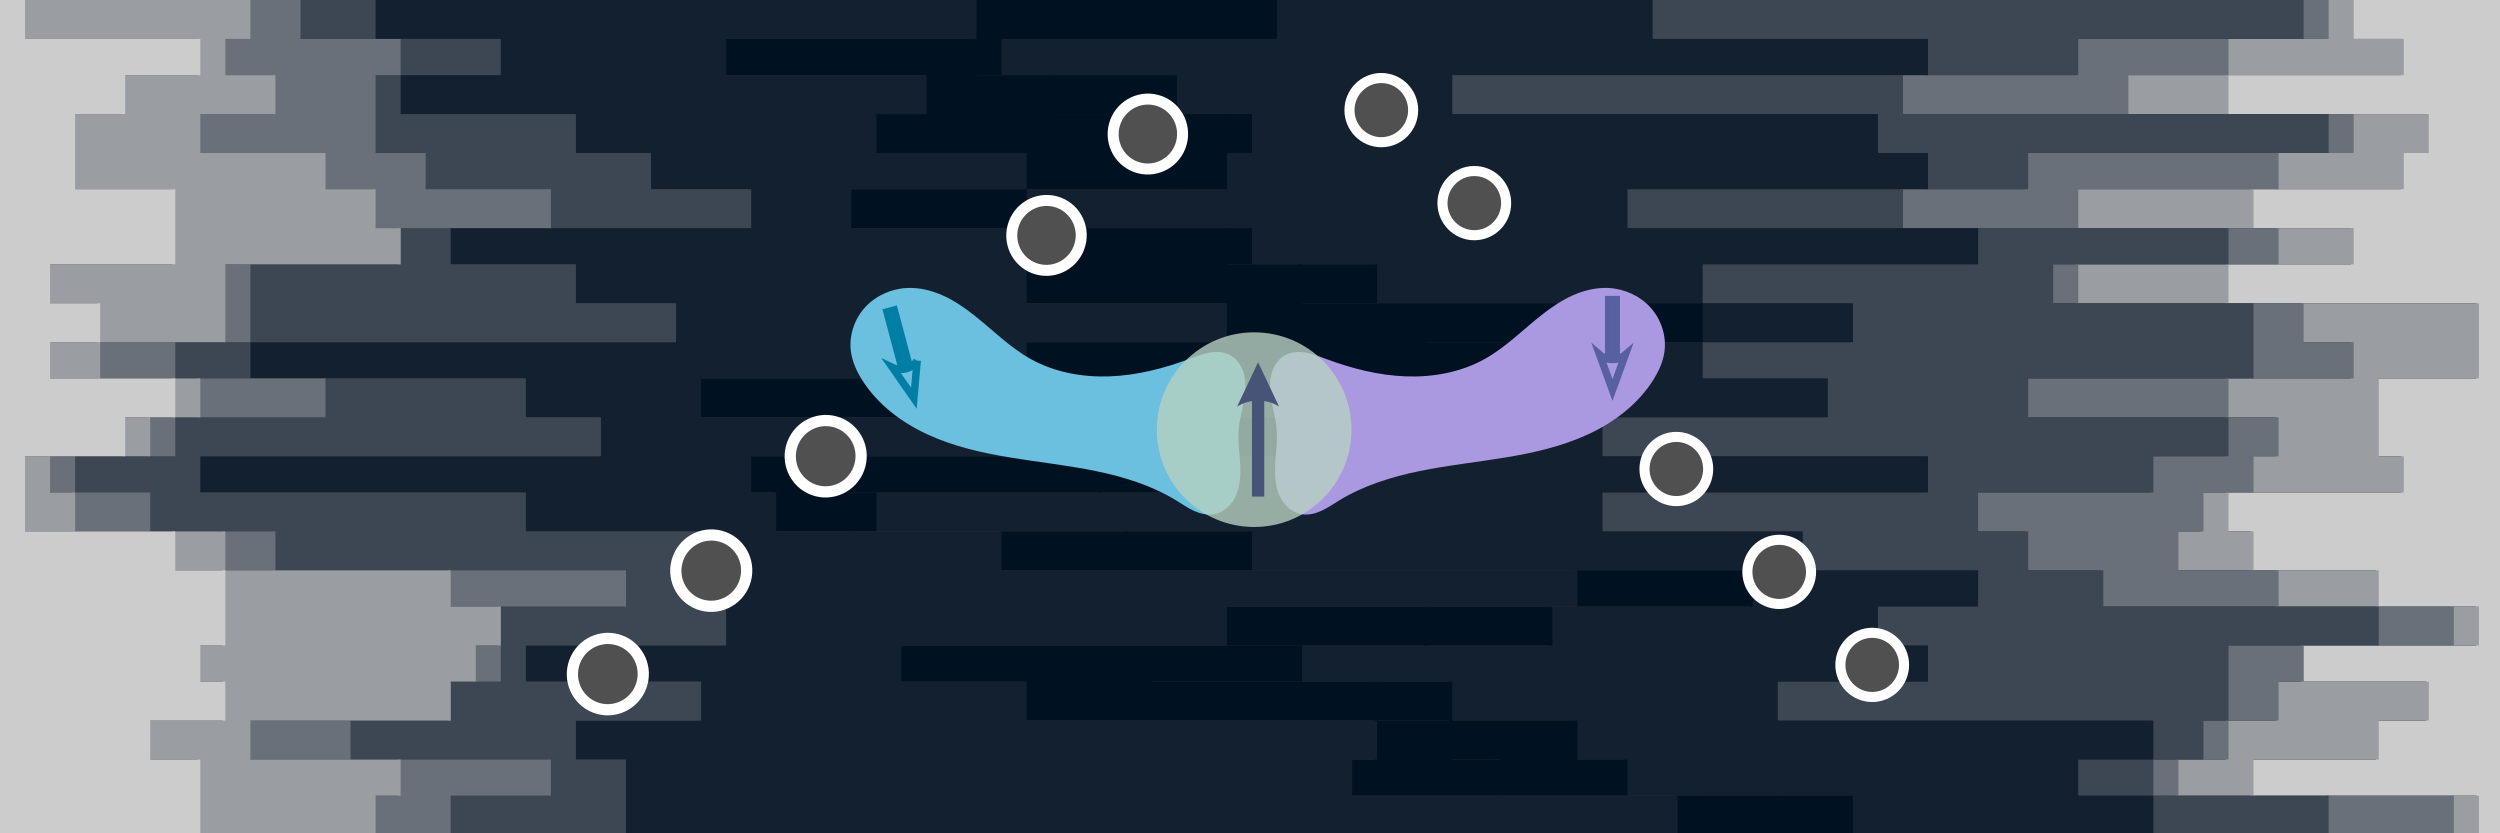 <?xml version="1.0" encoding="UTF-8" standalone="no"?>
<!-- Created with Inkscape (http://www.inkscape.org/) -->

<svg
   width="238.125mm"
   height="79.375mm"
   viewBox="0 0 238.125 79.375"
   version="1.1"
   id="svg658"
   xml:space="preserve"
   inkscape:version="1.2.2 (b0a8486541, 2022-12-01)"
   sodipodi:docname="mckondo.svg"
   xmlns:inkscape="http://www.inkscape.org/namespaces/inkscape"
   xmlns:sodipodi="http://sodipodi.sourceforge.net/DTD/sodipodi-0.dtd"
   xmlns="http://www.w3.org/2000/svg"
   xmlns:svg="http://www.w3.org/2000/svg"><rect x="0" y="0" width="238.125" height="79.375" fill="#333333" stroke="none"/><sodipodi:namedview
     id="namedview660"
     pagecolor="#ffffff"
     bordercolor="#000000"
     borderopacity="0.25"
     inkscape:showpageshadow="2"
     inkscape:pageopacity="0.0"
     inkscape:pagecheckerboard="0"
     inkscape:deskcolor="#d1d1d1"
     inkscape:document-units="mm"
     showgrid="false"
     inkscape:zoom="0.98984054"
     inkscape:cx="426.3313"
     inkscape:cy="193.97064"
     inkscape:window-width="1717"
     inkscape:window-height="949"
     inkscape:window-x="84"
     inkscape:window-y="114"
     inkscape:window-maximized="0"
     inkscape:current-layer="layer1" /><defs
     id="defs655"><inkscape:path-effect
       effect="spiro"
       id="path-effect8810"
       is_visible="true"
       lpeversion="1" /><inkscape:path-effect
       effect="spiro"
       id="path-effect6021"
       is_visible="true"
       lpeversion="1" /><inkscape:path-effect
       effect="spiro"
       id="path-effect5734"
       is_visible="true"
       lpeversion="1" /><inkscape:path-effect
       effect="spiro"
       id="path-effect5644"
       is_visible="true"
       lpeversion="1" /><inkscape:path-effect
       effect="spiro"
       id="path-effect5644-8"
       is_visible="true"
       lpeversion="1" /><inkscape:path-effect
       effect="spiro"
       id="path-effect2140-18"
       is_visible="true"
       lpeversion="1" /><inkscape:path-effect
       effect="spiro"
       id="path-effect2140-18-9"
       is_visible="true"
       lpeversion="1" /><inkscape:path-effect
       effect="spiro"
       id="path-effect8810-4"
       is_visible="true"
       lpeversion="1" /></defs><g
     inkscape:label="Layer 1"
     inkscape:groupmode="layer"
     id="layer1"
     transform="translate(23.755,-416.308)"><g
       id="g49362"
       transform="matrix(0.265,0,0,0.265,-23.755,416.308)"><path
         d="m 827,300 h 63 v -14 h -81 v -13 h 45 v -14 h 18 v -14 h -45 v -13 h 63 v -14 h -36 v -13 h -45 v -14 h -9 v -14 h 63 v -13 h -9 v -14 0 -14 h 36 v -13 0 -14 H 800 V 95 h 45 V 82 H 809 V 68 h 54 V 55 h 9 V 41 H 800 V 27 h 63 V 14 H 845 V 0 h 55 v 14 0 13 0 14 0 14 0 13 0 14 0 13 0 14 0 14 0 13 0 14 0 14 0 13 0 14 0 14 0 13 0 14 0 13 0 14 0 14 0 13 0 14 0 z"
         fill="#cccccc"
         id="path49321" /><path
         d="m 764,300 h 117 v -14 h -99 v -13 h 18 v -14 h 18 v -14 h 9 v -13 h 54 v -14 h -63 v -13 h -36 v -14 h 9 v -14 h 18 v -13 h 9 v -14 h -18 v -14 h 45 V 123 H 827 V 109 H 746 V 95 h 72 V 82 H 746 V 68 h 72 V 55 h 27 V 41 H 764 V 27 h 36 V 14 h 36 V 0 h 10 v 14 h 18 v 13 h -63 v 14 h 72 v 14 h -9 v 13 h -54 v 14 h 36 v 13 h -45 v 14 h 90 v 14 0 13 h -36 v 14 0 14 h 9 v 13 h -63 v 14 h 9 v 14 h 45 v 13 h 36 v 14 h -63 v 13 h 45 v 14 h -18 v 14 h -45 v 13 h 81 v 14 h -63 z"
         fill="#9a9da1"
         id="path49323" /><path
         d="m 710,300 h 126 v -14 h -63 v -13 h 18 v -14 h 9 v -14 0 -13 h 54 v -14 h -99 v -13 h -27 v -14 h -18 v -14 h 63 v -13 h 27 v -14 h -72 v -14 h 81 v -13 0 -14 H 737 V 95 h 63 V 82 H 683 V 68 h 45 V 55 H 836 V 41 H 683 V 27 h 63 V 14 h 81 V 0 h 10 v 14 h -36 v 13 h -36 v 14 h 81 v 14 h -27 v 13 h -72 v 14 h 72 v 13 h -72 v 14 h 81 v 14 h 18 v 13 h -45 v 14 h 18 v 14 h -9 v 13 h -18 v 14 h -9 v 14 h 36 v 13 h 63 v 14 h -54 v 13 h -9 v 14 h -18 v 14 h -18 v 13 h 99 v 14 H 765 Z"
         fill="#6a7079"
         id="path49325" /><path
         d="m 638,300 h 135 v -14 h -27 v -13 h 27 V 259 H 638 v -14 h 54 v -13 h -18 v -14 h 36 V 205 H 647 V 191 H 575 V 177 H 692 V 164 H 575 v -14 h 81 v -14 h -45 v -13 h 54 V 109 H 611 V 95 h 99 V 82 H 584 V 68 H 692 V 55 H 674 V 41 H 521 V 27 H 692 V 14 H 593 V 0 H 828 V 14 H 747 V 27 H 684 V 41 H 837 V 55 H 729 v 13 h -45 v 14 h 117 v 13 h -63 v 14 h 72 v 14 0 13 h -81 v 14 h 72 v 14 h -27 v 13 h -63 v 14 h 18 v 14 h 27 v 13 h 99 v 14 h -54 v 13 0 14 h -9 v 14 h -18 v 13 h 63 v 14 H 711 Z"
         fill="#3d4653"
         id="path49327" /><path
         d="m 476,300 h 189 v -14 h -81 v -13 h -18 v -14 h -45 v -14 h -54 v -13 h 90 v -14 h 72 V 205 H 449 V 191 H 314 v -14 h 126 v -13 h 45 V 150 H 359 v -14 h 198 v -13 h 54 V 109 H 494 V 95 H 449 V 82 H 368 V 68 h 72 V 55 h 9 V 41 H 422 V 27 H 359 V 14 h 99 V 0 h 136 v 14 h 99 V 27 H 522 v 14 h 153 v 14 h 18 V 68 H 585 v 14 h 126 v 13 h -99 v 14 h 54 v 14 h -54 v 13 h 45 v 14 h -81 v 14 h 117 v 13 H 576 v 14 h 72 v 14 h 63 v 13 h -36 v 14 h 18 v 13 h -54 v 14 h 135 v 14 h -27 v 13 h 27 v 14 H 639 Z"
         fill="#13202f"
         id="path49329" /><path
         d="m 458,300 h 180 v -14 h -99 v -13 h -18 v -14 h -27 v -14 h -81 v -13 h 99 V 218 H 629 V 205 H 404 v -14 h -99 v -14 h 90 v -13 h 63 V 150 H 323 v -14 h 189 v -13 h 63 V 109 H 467 V 95 H 440 V 82 H 359 V 68 h 63 V 55 h 18 V 41 H 377 V 27 H 350 V 14 h 54 V 0 h 55 v 14 h -99 v 13 h 63 v 14 h 27 v 14 h -9 v 13 h -72 v 14 h 81 v 13 h 45 v 14 h 117 v 14 h -54 v 13 H 360 v 14 h 126 v 14 h -45 v 13 H 315 v 14 h 135 v 14 h 180 v 13 h -72 v 14 h -90 v 13 h 54 v 14 h 45 v 14 h 18 v 13 h 81 v 14 H 477 Z"
         fill="#001122"
         id="path49331" /><path
         d="M 422,300 H 602 V 286 H 485 v -13 h 9 V 259 H 368 V 245 H 323 V 232 H 440 V 218 H 566 V 205 H 359 v -14 h -81 v -14 h -9 V 164 H 422 V 150 H 251 v -14 h 117 v -13 h 72 V 109 H 368 V 95 h 18 V 82 H 305 V 68 h 63 V 55 H 314 V 41 h 18 V 27 H 260 V 14 h 90 V 0 h 55 v 14 h -54 v 13 h 27 v 14 h 63 v 14 h -18 v 13 h -63 v 14 h 81 v 13 h 27 v 14 h 108 v 14 h -63 v 13 H 324 v 14 h 135 v 14 h -63 v 13 h -90 v 14 h 99 v 14 h 225 v 13 H 513 v 14 h -99 v 13 h 81 v 14 h 27 v 14 h 18 v 13 h 99 v 14 H 459 Z"
         fill="#001122"
         id="path49333" /><path
         d="m 116,300 h 108 v -14 0 -13 h -18 v -14 h 45 v -14 h -63 v -13 h 72 v -14 0 -13 h -9 V 191 H 188 V 177 H 71 V 164 H 215 V 150 H 188 V 136 H 89 V 123 H 242 V 109 H 206 V 95 H 161 V 82 H 269 V 68 H 233 V 55 H 206 V 41 H 143 V 27 h 36 V 14 H 134 V 0 h 217 v 14 h -90 v 13 h 72 v 14 h -18 v 14 h 54 v 13 h -63 v 14 h 81 v 13 h -18 v 14 h 72 v 14 h -72 v 13 H 252 v 14 h 171 v 14 H 270 v 13 h 9 v 14 h 81 v 14 h 207 v 13 H 441 v 14 H 324 v 13 h 45 v 14 h 126 v 14 h -9 v 13 h 117 v 14 H 423 Z"
         fill="#13202f"
         id="path49335" /><path
         d="m 89,300 h 72 v -14 h 36 v -13 h -72 v -14 h 36 v -14 h 18 v -13 0 -14 h 45 V 205 H 98 V 191 H 53 V 177 H 26 v -13 h 36 v -14 h 54 V 136 H 62 v -13 h 27 v -14 0 -14 h 54 V 82 h 54 V 68 H 152 V 55 H 134 V 41 41 27 h 9 V 14 H 107 V 0 h 28 v 14 h 45 v 13 h -36 v 14 h 63 v 14 h 27 v 13 h 36 V 82 H 162 v 13 h 45 v 14 h 36 v 14 H 90 v 13 h 99 v 14 h 27 v 14 H 72 v 13 h 117 v 14 h 63 v 14 h 9 v 13 0 14 h -72 v 13 h 63 v 14 h -45 v 14 h 18 v 13 0 14 H 117 Z"
         fill="#3d4653"
         id="path49337" /><path
         d="m 62,300 h 72 v -14 h 9 V 273 H 89 v -14 h 72 v -14 h 9 v -13 h 9 V 218 H 161 V 205 H 80 V 191 H 26 V 177 H 17 V 164 H 53 V 150 H 71 V 136 H 35 v -13 h 45 v -14 0 -14 h 63 V 82 h -9 V 68 H 116 V 55 H 71 V 41 H 98 V 27 H 80 V 14 h 9 V 0 h 19 v 14 h 36 v 13 h -9 v 14 0 14 h 18 v 13 h 45 V 82 H 144 V 95 H 90 v 14 0 14 H 63 v 13 h 54 v 14 H 63 v 14 H 27 v 13 h 27 v 14 h 45 v 14 h 126 v 13 h -45 v 14 0 13 h -18 v 14 h -36 v 14 h 72 v 13 h -36 v 14 H 90 Z"
         fill="#6a7079"
         id="path49339" /><path
         d="m 35,300 h 36 v -14 0 -13 H 53 v -14 h 27 v -14 h -9 v -13 h 9 v -14 0 -13 H 62 V 191 H 8 v -14 0 -13 H 44 V 150 H 62 V 136 H 17 V 123 H 35 V 109 H 17 V 95 H 62 V 82 82 68 H 26 V 55 55 41 H 44 V 27 H 71 V 14 H 8 V 0 H 90 V 14 H 81 V 27 H 99 V 41 H 72 v 14 h 45 v 13 h 18 v 14 h 9 V 95 H 81 v 14 0 14 H 36 v 13 h 36 v 14 H 54 v 14 H 18 v 13 h 9 v 14 h 54 v 14 h 81 v 13 h 18 v 14 h -9 v 13 h -9 v 14 H 90 v 14 h 54 v 13 h -9 v 14 H 63 Z"
         fill="#9a9da1"
         id="path49341" /><path
         d="m 0,300 v 0 -14 0 -13 0 -14 0 -14 0 -13 0 -14 0 -13 0 -14 0 -14 0 -13 0 -14 0 -14 0 -13 0 -14 0 V 95 95 82 82 68 68 55 55 41 41 27 27 14 14 0 H 9 V 14 H 72 V 27 H 45 V 41 H 27 v 14 0 13 h 36 v 14 0 13 H 18 v 14 h 18 v 14 H 18 v 13 h 45 v 14 H 45 v 14 H 9 v 13 0 14 h 54 v 14 h 18 v 13 0 14 h -9 v 13 h 9 v 14 H 54 v 14 h 18 v 13 0 14 H 36 Z"
         fill="#cccccc"
         id="path49343" /></g><path
       style="fill:#6bc0e0;fill-opacity:1;stroke:none;stroke-width:0.024;stroke-dasharray:none;stroke-opacity:1"
       d="m 91.851,465.288 c -0.638,0.107 -1.296,-0.057 -1.884,-0.326 -0.588,-0.27 -1.122,-0.642 -1.674,-0.98 -2.337,-1.432 -4.999,-2.257 -7.684,-2.807 -2.685,-0.551 -5.416,-0.84 -8.121,-1.285 -2.705,-0.445 -5.407,-1.053 -7.897,-2.201 -2.489,-1.148 -4.769,-2.871 -6.229,-5.191 -0.511,-0.812 -0.921,-1.703 -1.06,-2.652 -0.221,-1.513 0.295,-3.105 1.319,-4.24 1.024,-1.135 2.529,-1.807 4.057,-1.869 1.149,-0.047 2.296,0.235 3.347,0.703 1.05,0.468 2.011,1.118 2.916,1.827 1.811,1.418 3.44,3.095 5.446,4.22 2.278,1.277 4.944,1.768 7.554,1.671 2.61,-0.097 5.173,-0.76 7.62,-1.671 0.617,-0.23 1.232,-0.477 1.881,-0.591 0.648,-0.114 1.342,-0.086 1.928,0.214 0.572,0.294 0.997,0.83 1.233,1.428 0.236,0.598 0.295,1.254 0.256,1.896 -0.077,1.283 -0.528,2.52 -0.629,3.802 -0.121,1.531 0.262,3.069 0.137,4.6 -0.063,0.765 -0.259,1.533 -0.679,2.177 -0.42,0.643 -1.081,1.15 -1.838,1.278 z"
       id="path2138-3-2"
       sodipodi:nodetypes="ssssssssss"
       inkscape:original-d="m 91.850675,465.28777 c -6.6e-5,3.09017 1.331519,-0.46497 -3.55762,-1.30575 -4.889146,-0.84079 -20.626277,-6.52488 -29.930372,-11.48518 -9.304095,-4.96031 -0.539719,-2.27248 -1.059649,-2.65204 -0.519939,-0.37957 5.610374,-5.60178 5.37563,-6.1094 -0.234753,-0.50764 11.279146,7.80735 11.709138,6.74954 0.429992,-1.05782 14.360629,0.11489 15.174345,0 0.813724,-0.11489 -9.180612,-2.89757 3.808132,-0.37676 12.988741,2.52083 0.145838,4.87584 0.860797,7.1253 0.714956,2.24944 -2.380336,4.96412 -2.380401,8.05429 z"
       inkscape:path-effect="#path-effect2140-18-9" /><g
       id="g17535"
       style="stroke-width:3;stroke-dasharray:none"
       transform="matrix(0.229,-0.061,0.061,0.229,73.955,429.701)"><path
         style="color:#000000;fill:none;fill-opacity:1;stroke:#007ea4;stroke-width:3;stroke-dasharray:none;stroke-opacity:1"
         d="m -71.65,52.153 v 23.652 h 3.02 V 52.153 Z"
         id="path15220" /><g
         id="g15214"
         style="fill:none;fill-opacity:1;stroke:#007ea4;stroke-width:3;stroke-dasharray:none;stroke-opacity:1"
         transform="translate(0,6.35)"><path
           d="m -64.979,67.933 -5.162,14.195 -5.162,-14.195 c 3.007,2.581 7.304,2.581 10.323,0 z"
           style="fill:none;fill-opacity:1;fill-rule:evenodd;stroke:#007ea4;stroke-width:3;stroke-dasharray:none;stroke-opacity:1"
           id="path15216" /></g></g><path
       style="fill:#aa99e0;fill-opacity:1;stroke:none;stroke-width:0.024;stroke-dasharray:none;stroke-opacity:1"
       d="m 100.23,465.288 c 0.638,0.107 1.296,-0.057 1.884,-0.326 0.588,-0.27 1.122,-0.642 1.674,-0.98 2.337,-1.432 4.999,-2.257 7.684,-2.807 2.685,-0.551 5.416,-0.84 8.121,-1.285 2.705,-0.445 5.407,-1.053 7.897,-2.201 2.489,-1.148 4.769,-2.871 6.229,-5.191 0.511,-0.812 0.921,-1.703 1.06,-2.652 0.221,-1.513 -0.295,-3.105 -1.319,-4.24 -1.024,-1.135 -2.529,-1.807 -4.057,-1.869 -1.149,-0.047 -2.296,0.235 -3.347,0.703 -1.05,0.468 -2.011,1.118 -2.916,1.827 -1.811,1.418 -3.44,3.095 -5.446,4.22 -2.278,1.277 -4.944,1.768 -7.554,1.671 -2.61,-0.097 -5.173,-0.76 -7.62,-1.671 -0.617,-0.23 -1.232,-0.477 -1.881,-0.591 -0.648,-0.114 -1.342,-0.086 -1.928,0.214 -0.572,0.294 -0.997,0.83 -1.233,1.428 -0.236,0.598 -0.295,1.254 -0.256,1.896 0.077,1.283 0.528,2.52 0.629,3.802 0.121,1.531 -0.262,3.069 -0.137,4.6 0.063,0.765 0.259,1.533 0.679,2.177 0.42,0.643 1.081,1.15 1.838,1.278 z"
       id="path2138-3"
       sodipodi:nodetypes="ssssssssss"
       inkscape:original-d="m 100.22985,465.28777 c 6e-5,3.09017 -1.33152,-0.46497 3.55763,-1.30575 4.88914,-0.84079 20.62629,-6.52488 29.93038,-11.48518 9.30409,-4.96031 0.53971,-2.27248 1.05965,-2.65204 0.51993,-0.37957 -5.61037,-5.60176 -5.37562,-6.1094 0.23475,-0.50764 -11.27916,7.80735 -11.70914,6.74954 -0.42999,-1.05782 -14.36065,0.11489 -15.17436,0 -0.81373,-0.11489 9.18061,-2.89757 -3.808129,-0.37676 -12.988752,2.52083 -0.145844,4.87584 -0.860795,7.1253 -0.714959,2.24944 2.380324,4.96412 2.380384,8.05429 z"
       inkscape:path-effect="#path-effect2140-18" /><circle
       style="opacity:0.8;fill:#b7d1c0;fill-opacity:1;stroke:none;stroke-width:0.475"
       id="path234"
       cx="95.704"
       cy="457.233"
       r="9.271" /><g
       id="path962"
       style="fill:#485378;fill-opacity:1;stroke-width:2.771;stroke-dasharray:none"
       transform="matrix(0.293,0,0,0.225,80.218,434.554)"><path
         style="color:#000000;fill:#485378;fill-opacity:1;stroke-width:2.771;stroke-dasharray:none"
         d="m 52.133,87.637 v 41.49 h 4 V 87.637 Z"
         id="path16028" /><g
         id="g16022"
         style="fill:#485378;fill-opacity:1;stroke-width:2.771;stroke-dasharray:none"><path
           d="m 47.296,91.054 6.836,-18.8 6.836,18.8 c -3.982,-3.418 -9.673,-3.418 -13.673,0 z"
           style="fill:#485378;fill-opacity:1;fill-rule:evenodd;stroke-width:2.771;stroke-dasharray:none"
           id="path16024" /></g></g><g
       id="g17535-2"
       style="fill:none;fill-opacity:1;stroke:#5760a0;stroke-width:3;stroke-dasharray:none;stroke-opacity:1"
       transform="matrix(0.237,0,0,0.237,146.457,432.486)"><path
         style="color:#000000;fill:none;fill-opacity:1;stroke:#5760a0;stroke-width:3;stroke-dasharray:none;stroke-opacity:1"
         d="m -71.65,52.153 v 23.652 h 3.02 V 52.153 Z"
         id="path15220-8" /><g
         id="g15214-9"
         style="fill:none;fill-opacity:1;stroke:#5760a0;stroke-width:3;stroke-dasharray:none;stroke-opacity:1"
         transform="translate(0,6.35)"><path
           d="m -64.979,67.933 -5.162,14.195 -5.162,-14.195 c 3.007,2.581 7.304,2.581 10.323,0 z"
           style="fill:none;fill-opacity:1;fill-rule:evenodd;stroke:#5760a0;stroke-width:3;stroke-dasharray:none;stroke-opacity:1"
           id="path15216-7" /></g></g><ellipse
       style="fill:#505050;fill-opacity:1;stroke:#ffffff;stroke-width:0.961;stroke-dasharray:none;stroke-opacity:1"
       id="ellipse8880-4"
       cx="-135.916"
       cy="460.98"
       rx="3.033"
       ry="3.057"
       transform="scale(-1,1)" /><ellipse
       style="fill:#505050;fill-opacity:1;stroke:#ffffff;stroke-width:0.961;stroke-dasharray:none;stroke-opacity:1"
       id="path8864-3-7-3"
       cx="-116.673"
       cy="435.655"
       rx="3.033"
       ry="3.057"
       transform="scale(-1,1)" /><ellipse
       style="fill:#505050;fill-opacity:1;stroke:#ffffff;stroke-width:1.069;stroke-dasharray:none;stroke-opacity:1"
       id="ellipse9048"
       cx="172.017"
       cy="429.889"
       rx="3.374"
       ry="3.4"
       transform="rotate(15)" /><ellipse
       style="fill:#505050;fill-opacity:1;stroke:#ffffff;stroke-width:1.048;stroke-dasharray:none;stroke-opacity:1"
       id="ellipse9052"
       cx="186.889"
       cy="404.131"
       rx="3.306"
       ry="3.332"
       transform="rotate(15)" /><ellipse
       style="fill:#505050;fill-opacity:1;stroke:#ffffff;stroke-width:1.069;stroke-dasharray:none;stroke-opacity:1"
       id="ellipse15989"
       cx="164.31"
       cy="443.239"
       rx="3.374"
       ry="3.4"
       transform="rotate(15)" /><ellipse
       style="fill:#505050;fill-opacity:1;stroke:#ffffff;stroke-width:0.961;stroke-dasharray:none;stroke-opacity:1"
       id="ellipse15991"
       cx="-145.716"
       cy="470.78"
       rx="3.033"
       ry="3.057"
       transform="scale(-1,1)" /><ellipse
       style="fill:#505050;fill-opacity:1;stroke:#ffffff;stroke-width:1.048;stroke-dasharray:none;stroke-opacity:1"
       id="ellipse1076"
       cx="193.716"
       cy="392.306"
       rx="3.306"
       ry="3.332"
       transform="rotate(15)" /><ellipse
       style="fill:#505050;fill-opacity:1;stroke:#ffffff;stroke-width:0.961;stroke-dasharray:none;stroke-opacity:1"
       id="ellipse1078"
       cx="-107.815"
       cy="426.797"
       rx="3.033"
       ry="3.057"
       transform="scale(-1,1)" /><ellipse
       style="fill:#505050;fill-opacity:1;stroke:#ffffff;stroke-width:1.069;stroke-dasharray:none;stroke-opacity:1"
       id="ellipse1080"
       cx="157.344"
       cy="455.305"
       rx="3.374"
       ry="3.4"
       transform="rotate(15)" /><ellipse
       style="fill:#505050;fill-opacity:1;stroke:#ffffff;stroke-width:0.961;stroke-dasharray:none;stroke-opacity:1"
       id="ellipse1082"
       cx="-154.574"
       cy="479.638"
       rx="3.033"
       ry="3.057"
       transform="scale(-1,1)" /></g></svg>
